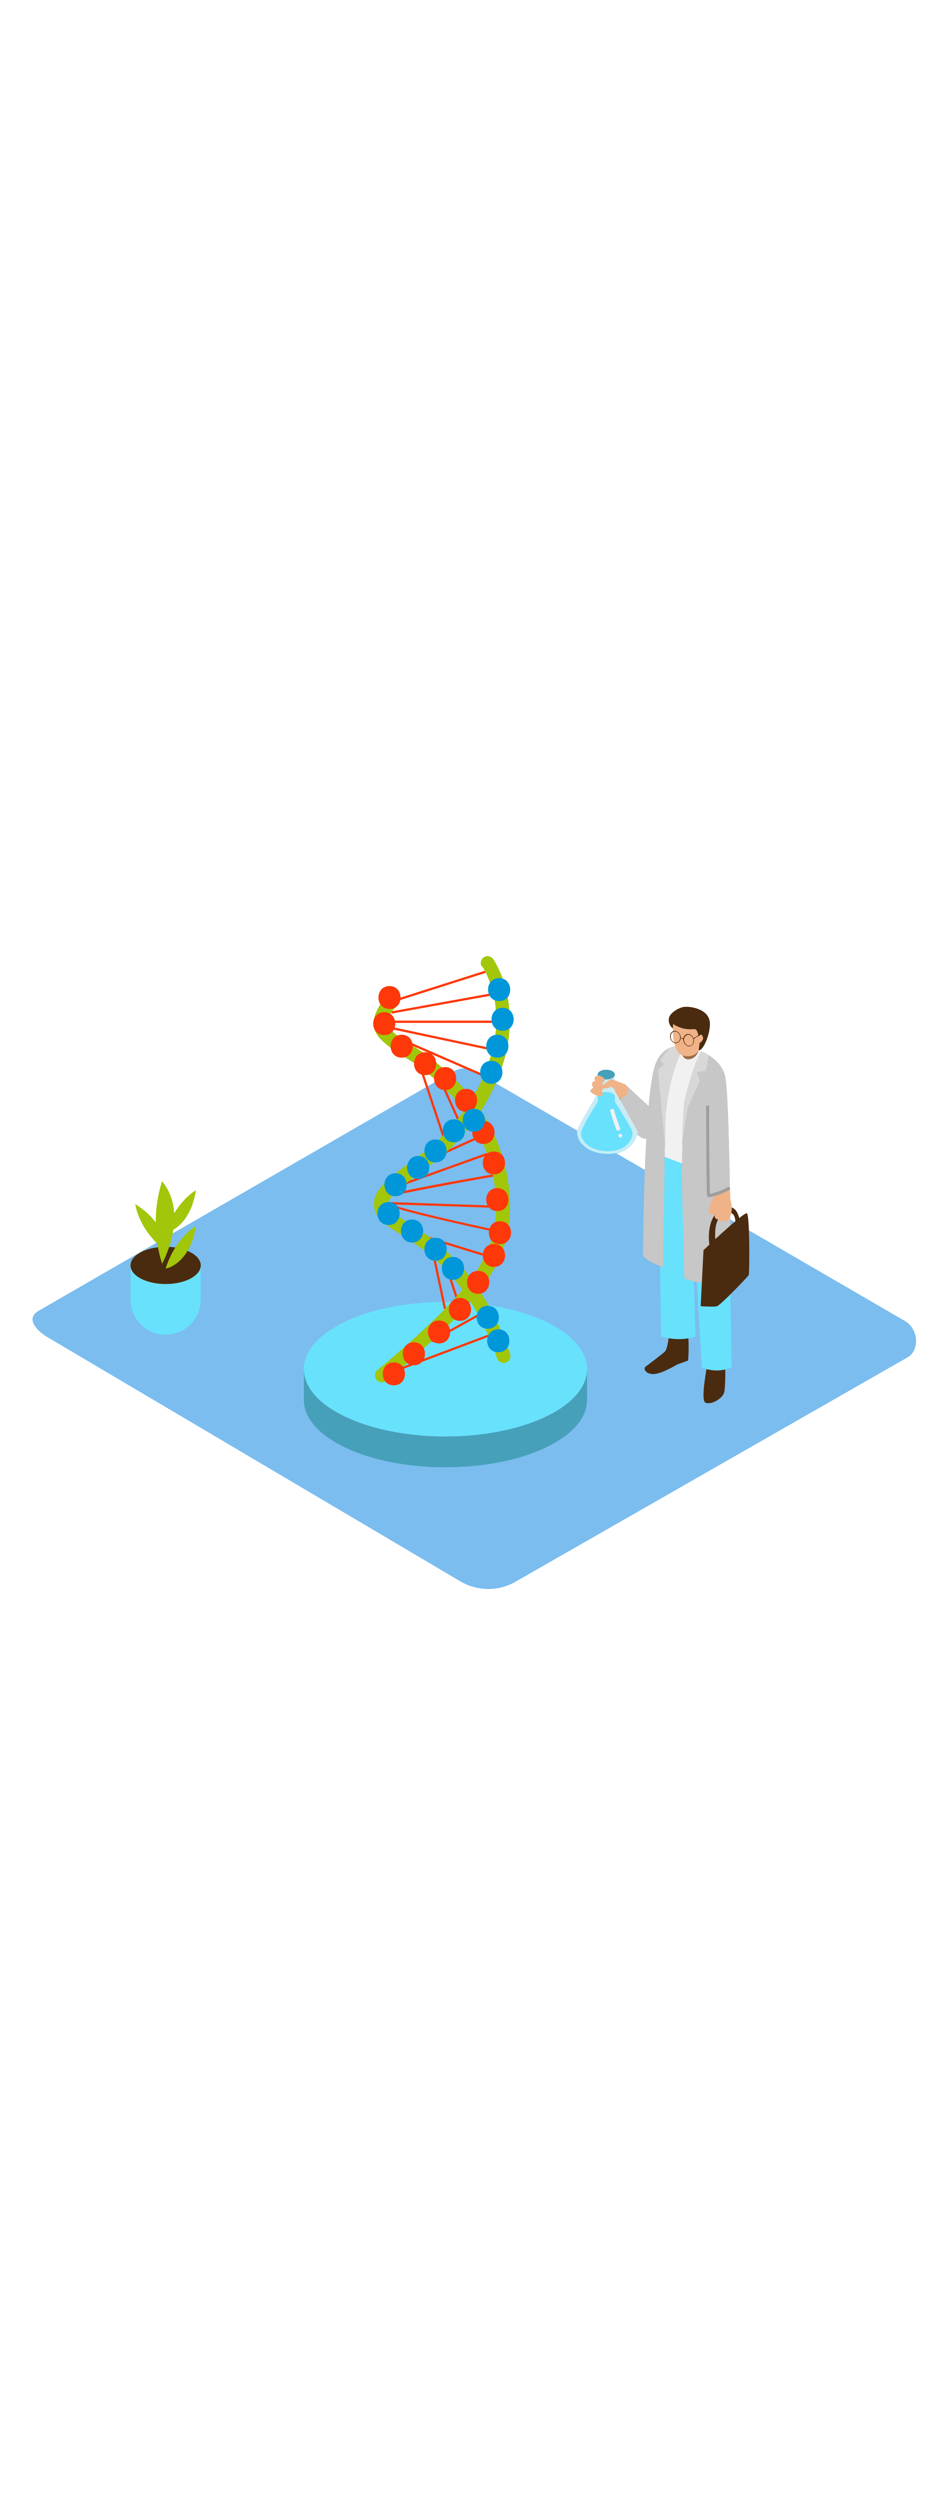 <svg version="1.1" id="Layer_1" xmlns="http://www.w3.org/2000/svg" xmlns:xlink="http://www.w3.org/1999/xlink" x="0px" y="0px" viewBox="0 0 500 500" style="width: 188px;" xml:space="preserve" data-imageid="dna-38" imageName="DNA" class="illustrations_image">
<style type="text/css">
	.st0_dna-38{fill:#7BBDEF;}
	.st1_dna-38{fill:url(#SVGID_1_);}
	.st2_dna-38{fill:url(#SVGID_00000161615108147527462340000000466647893889004467_);}
	.st3_dna-38{fill:url(#SVGID_00000012466893841922610100000001574817055690548618_);}
	.st4_dna-38{fill:#68E1FD;}
	.st5_dna-38{opacity:0.47;fill:#225870;enable-background:new    ;}
	.st6_dna-38{opacity:0.38;fill:url(#SVGID_00000124855737124918213890000004495932717000184203_);enable-background:new    ;}
	.st7_dna-38{fill:#FF3809;}
	.st8_dna-38{fill:#A2C609;}
	.st9_dna-38{fill:#0097DA;}
	.st10_dna-38{fill:#9E9E9E;}
	.st11_dna-38{opacity:0.5;fill:#F1F1F1;enable-background:new    ;}
	.st12_dna-38{fill:#4A2B0F;}
	.st13_dna-38{fill:#F1F1F1;}
	.st14_dna-38{fill:#F0B387;}
	.st15_dna-38{opacity:0.7;fill:#F1F1F1;enable-background:new    ;}
	.st16_dna-38{opacity:0.5;fill:#4A2B0F;enable-background:new    ;}
</style>
<g id="background_dna-38">
	<path class="st0_dna-38" d="M245.7,426.6L26.5,297.1c-7-3.9-13-10.4-6.2-14.6l219.9-126.8c3.3-2.1,8.3-3.4,11.7-1.4l230,133.5&#10;&#9;&#9;c7,4,8.2,15.4,1.2,19.4L274.6,426.4C265.7,431.6,254.7,431.6,245.7,426.6z"/>
	
		<linearGradient id="SVGID_1_-dna-38" gradientUnits="userSpaceOnUse" x1="344.647" y1="169.939" x2="361.677" y2="195.979" gradientTransform="matrix(1 0 0 -1 0 502)">
		<stop offset="1.000000e-02" style="stop-color:#7BBDEF"/>
		<stop offset="1" style="stop-color:#225870"/>
	</linearGradient>
	<path class="st1_dna-38" d="M385.8,313l-25.8-9.4l-41.6,20.9l34.8,24.8C363.8,343.8,378,335.6,385.8,313z"/>
	
		<linearGradient id="SVGID_00000011738672403675219410000002013831424267923613_-dna-38" gradientUnits="userSpaceOnUse" x1="65.609" y1="202.351" x2="77.029" y2="219.801" gradientTransform="matrix(1 0 0 -1 0 502)">
		<stop offset="1.000000e-02" style="stop-color:#7BBDEF"/>
		<stop offset="1" style="stop-color:#225870"/>
	</linearGradient>
	<path style="fill:url(#SVGID_00000011738672403675219410000002013831424267923613_);" d="M99.6,291.1L71,277.6l-28.8,14.5&#10;&#9;&#9;l25.6,15.2C78.4,301.9,88.9,296.4,99.6,291.1z"/>
	
		<linearGradient id="SVGID_00000047025229021341270250000009403825458676729246_-dna-38" gradientUnits="userSpaceOnUse" x1="196.453" y1="131.328" x2="225.603" y2="175.898" gradientTransform="matrix(1 0 0 -1 0 502)">
		<stop offset="1.000000e-02" style="stop-color:#7BBDEF"/>
		<stop offset="1" style="stop-color:#225870"/>
	</linearGradient>
	<polyline style="fill:url(#SVGID_00000047025229021341270250000009403825458676729246_);" points="298.4,350 215.6,391.7 &#10;&#9;&#9;125.4,344 201,301.2 &#9;"/>
</g>
<g id="dna_dna-38">
	<path class="st4_dna-38 targetColor" d="M304.3,313.4c-12.5-11.5-37.8-19.4-67.1-19.4s-54.6,7.9-67.1,19.5h-8.3v16.3c0,19.8,33.7,35.8,75.4,35.8&#10;&#9;&#9;s75.4-16,75.4-35.8v-16.4H304.3z" style="fill: rgb(104, 225, 253);"/>
	<path class="st5_dna-38" d="M304.3,313.4c-12.5-11.5-37.8-19.4-67.1-19.4s-54.6,7.9-67.1,19.5h-8.3v16.3c0,19.8,33.7,35.8,75.4,35.8&#10;&#9;&#9;s75.4-16,75.4-35.8v-16.4H304.3z"/>
	<ellipse class="st4_dna-38 targetColor" cx="237.2" cy="313.4" rx="75.4" ry="35.8" style="fill: rgb(104, 225, 253);"/>
	
		<linearGradient id="SVGID_00000079468144989802267980000001952225642676336035_-dna-38" gradientUnits="userSpaceOnUse" x1="240.584" y1="406.351" x2="234.424" y2="229.891" gradientTransform="matrix(1 0 0 -1 0 502)">
		<stop offset="0" style="stop-color:#F1F1F1;stop-opacity:0"/>
		<stop offset="1" style="stop-color:#68E1FD"/>
	</linearGradient>
	<path style="opacity:0.38;fill:url(#SVGID_00000079468144989802267980000001952225642676336035_);enable-background:new    ;" d="&#10;&#9;&#9;M161.3,102.1v212.2c0,19.8,33.8,35.8,75.4,35.8S312,334,312,314.3V105.4L161.3,102.1z"/>
	
		<rect x="208.1" y="109.3" transform="matrix(0.953 -0.303 0.303 0.953 -22.295 75.951)" class="st7_dna-38" width="51.5" height="1.2"/>
	<rect x="208" y="118" transform="matrix(0.984 -0.178 0.178 0.984 -17.306 44.001)" class="st7_dna-38" width="57.7" height="1.2"/>
	<rect x="206.3" y="128" class="st7_dna-38" width="60.9" height="1.2"/>
	<rect x="235.5" y="108" transform="matrix(0.208 -0.978 0.978 0.208 52.118 340.046)" class="st7_dna-38" width="1.2" height="59.6"/>
	
		<rect x="238.5" y="124.4" transform="matrix(0.399 -0.917 0.917 0.399 7.005 308.975)" class="st7_dna-38" width="1.2" height="49.5"/>
	
		<rect x="229.7" y="152" transform="matrix(0.949 -0.316 0.316 0.949 -42.648 81.516)" class="st7_dna-38" width="1.2" height="40.8"/>
	
		<rect x="238.3" y="153.8" transform="matrix(0.912 -0.41 0.41 0.912 -48.419 112.811)" class="st7_dna-38" width="1.2" height="31"/>
	
		<rect x="227.6" y="194.3" transform="matrix(0.911 -0.413 0.413 0.911 -58.761 118.152)" class="st7_dna-38" width="32.3" height="1.2"/>
	
		<rect x="213.7" y="205.9" transform="matrix(0.941 -0.338 0.338 0.941 -55.739 92.728)" class="st7_dna-38" width="49.6" height="1.2"/>
	<path class="st7_dna-38" d="M208.9,221.4l-0.2-0.3l-0.7-0.6c1.1-1.3,40.3-8.3,57.1-11.2l0.2,1.2C243.6,214.3,210.6,220.4,208.9,221.4z"/>
	<path class="st7_dna-38" d="M265.2,240.7c-0.1,0-14.8-3.1-29.3-6.5c-29.7-6.9-30-8.3-30.2-9l-0.1-0.3l0.2-0.2c0.2-0.3,0.2-0.3,30.9,0.8&#10;&#9;&#9;l30.4,1v1.2c-17.9-0.6-49.7-1.7-58.5-1.9c7.6,2.9,37.5,9.7,56.8,13.8L265.2,240.7z"/>
	
		<rect x="238.5" y="223.3" transform="matrix(0.294 -0.956 0.956 0.294 -67.439 402.833)" class="st7_dna-38" width="1.2" height="47.5"/>
	
		<rect x="233" y="249.9" transform="matrix(0.978 -0.208 0.208 0.978 -50.114 54.337)" class="st7_dna-38" width="1.2" height="31.8"/>
	
		<rect x="239.6" y="254.8" transform="matrix(0.95 -0.311 0.311 0.95 -70.849 87.965)" class="st7_dna-38" width="1.2" height="22.4"/>
	<rect x="227.6" y="290" transform="matrix(0.875 -0.484 0.484 0.875 -110.196 154.439)" class="st7_dna-38" width="32.9" height="1.2"/>
	
		<rect x="211.8" y="303.3" transform="matrix(0.936 -0.352 0.352 0.936 -91.875 103.26)" class="st7_dna-38" width="51.7" height="1.2"/>
	<path class="st8_dna-38" d="M206.7,114.5c-3.2,2.9-5.7,6.6-7.1,10.8c-0.7,2.2-0.8,4.6-0.3,6.9c0.7,2.3,2,4.4,3.7,6&#10;&#9;&#9;c3.2,3.1,6.8,5.8,10.7,8.1c1.9,1.2,3.7,2.3,5.6,3.5c0.8,0.5,1.7,1.1,2.5,1.6s1.8,1.3,2.2,1.6c7.3,5.6,14,11.9,20,18.8&#10;&#9;&#9;c5.8,6.9,10.5,14.6,13.8,22.9c3.7,9.1,5.8,18.8,6.3,28.6c0.4,9.4-0.7,17.9-4.3,26.7c-0.2,0.6-0.6,1.4-1.1,2.4s-1,1.9-1.5,2.9&#10;&#9;&#9;c-1,1.9-2.1,3.8-3.3,5.6c-1.2,1.8-2.4,3.6-3.8,5.4c-0.2,0.2-0.3,0.4-0.5,0.6l-0.1,0.2l-1.1,1.4c-0.7,0.9-1.4,1.7-2.1,2.6&#10;&#9;&#9;c-5.5,6.4-11.3,12.5-17.5,18.2c-8.9,8.5-18.2,16.6-27.6,24.4l-0.5,0.4c-1.5,1.3-1.3,3.9,0,5.2c1.5,1.4,3.8,1.4,5.2,0&#10;&#9;&#9;c8.1-6.6,16-13.5,23.7-20.6c6.1-5.6,12.1-11.4,17.7-17.5c6-6.6,11.8-13.7,16.1-21.6c4.5-8.2,7.2-17.3,7.9-26.6&#10;&#9;&#9;c0.7-10.1-0.3-20.2-3-30c-2.5-9.5-6.6-18.5-11.9-26.8c-5.2-7.7-11.4-14.8-18.4-21c-3.5-3.2-7.2-6.2-11-9c-3.4-2.5-7.1-4.7-10.6-7&#10;&#9;&#9;c-0.9-0.6-1.8-1.2-2.8-1.8l-1.2-0.9l-0.6-0.4c-0.1-0.1-0.2-0.1-0.3-0.2c-1.6-1.2-3.1-2.6-4.5-4.2c0.3,0.4,0-0.1-0.1-0.1l-0.4-0.6&#10;&#9;&#9;c-0.5-0.9,0.1,0.4-0.1-0.2c0-0.2-0.1-0.4-0.2-0.6c-0.2-0.5,0,0.5,0,0c0-0.2,0-0.4,0-0.6s0-0.4,0-0.7c0-0.4-0.1,0.5,0-0.2&#10;&#9;&#9;c0.1-0.4,0.2-0.9,0.3-1.3c0.1-0.2,0.1-0.4,0.2-0.7c0.4-1-0.2,0.3,0.1-0.2c0.4-0.9,0.9-1.8,1.5-2.7c0.3-0.4,0.5-0.8,0.8-1.2&#10;&#9;&#9;c-0.3,0.5,0,0,0.1-0.1l0.6-0.7c0.6-0.7,1.2-1.3,1.9-2c1.4-1.4,1.4-3.8,0-5.2S208.1,113.1,206.7,114.5L206.7,114.5z"/>
	<path class="st8_dna-38" d="M256.5,98.7c0.7,1.1,1.4,2.3,2,3.5c0.3,0.6,0.6,1.1,0.8,1.7c0.2,0.4,0.3,0.7,0.5,1.1s0.4,0.7-0.1-0.2&#10;&#9;&#9;c0.1,0.3,0.2,0.6,0.4,0.9c0.7,1.8,1.3,3.5,1.8,5.4c0.7,2.3,1.2,4.6,1.6,6.9c0.1,0.6,0.2,1.2,0.3,1.7c-0.1-0.8,0,0.4,0,0.5&#10;&#9;&#9;c0,0.4,0.1,0.7,0.1,1.1c0.1,1.4,0.2,2.8,0.3,4.2c0.2,5.8-0.4,11.6-1.8,17.2c-2.8,11.5-7.7,22.4-14.5,32c-3.3,4.8-7,9.2-11,13.4&#10;&#9;&#9;c-4.4,4.4-9.2,8.5-14.3,12.2c-4.3,3.2-8.6,6.3-12.8,9.6c-3.5,2.8-7.1,6-9.2,10c-2.4,4.3-1.9,9.7,1.4,13.4c1.2,1.3,2.6,2.5,4.1,3.6&#10;&#9;&#9;c3.5,2.6,7.3,4.8,11,7.2c2.4,1.6,4.7,3.2,7,4.8l1.8,1.4c0.4,0.3-0.7-0.6-0.1-0.1c0.2,0.1,0.4,0.3,0.5,0.4c0.4,0.3,0.7,0.6,1.1,0.8&#10;&#9;&#9;c1.3,1.1,2.6,2.2,3.9,3.3c2.8,2.4,5.4,5,7.9,7.8c1.4,1.5,2.7,3.1,4,4.7l0.9,1.1c0.1,0.1,0.7,0.9,0.2,0.2l0.4,0.5c0.8,1,1.5,2,2.2,3&#10;&#9;&#9;c5.9,8.4,10.8,17.5,14.6,27c1.1,2.8,2.2,5.6,3.1,8.4c0.6,1.9,2.6,3.1,4.5,2.6c2-0.6,3.1-2.6,2.6-4.5c-6.6-19.1-16.4-37.4-30.8-51.8&#10;&#9;&#9;c-4.9-4.8-10.2-9.2-15.8-13.1c-4-2.8-8.2-5.3-12.3-8c-0.8-0.5-1.6-1.1-2.4-1.6l-0.5-0.4c-0.8-0.6,0.6,0.5,0.1,0.1&#10;&#9;&#9;c-0.3-0.3-0.7-0.5-1-0.8c-0.5-0.5-1.1-1-1.6-1.5c-0.1-0.1-0.2-0.2-0.3-0.4c0,0,0.5,0.9,0.1,0.1c-0.1-0.2-0.3-0.4-0.4-0.6&#10;&#9;&#9;s-0.3-1-0.1-0.1c-0.1-0.2-0.1-0.3-0.2-0.5s-0.1-0.5-0.2-0.8c0.2,1,0.1,0.1,0.1-0.1s0-0.4,0-0.6c0,1,0,0.2,0,0&#10;&#9;&#9;c0.1-0.4,0.2-0.8,0.4-1.2c-0.3,0.9,0.2-0.4,0.3-0.6c0.3-0.5,0.6-1,0.9-1.4c0.1-0.1,0.7-0.9,0.1-0.2c0.1-0.2,0.3-0.4,0.5-0.6&#10;&#9;&#9;c0.4-0.4,0.7-0.9,1.1-1.2c0.8-0.8,1.6-1.6,2.5-2.4s1.6-1.4,2.4-2l0.6-0.4l0.1-0.1l1.3-1c2.1-1.6,4.2-3.2,6.3-4.7&#10;&#9;&#9;c5.2-3.9,10.5-7.8,15.3-12.1c4.7-4.3,8.9-9,12.7-14.1c7.4-9.6,13.1-20.4,16.8-32c3.8-11.5,4.7-23.7,2.7-35.6&#10;&#9;&#9;c-1.2-6.9-3.6-13.5-7.1-19.5c-0.2-0.3-0.3-0.6-0.5-0.8c-1.1-1.7-3.3-2.3-5-1.3c-1.7,1-2.3,3.3-1.3,5.1L256.5,98.7z"/>
	<path class="st7_dna-38" d="M207.4,109.6c-7.8,0-7.9,12.2,0,12.2S215.2,109.6,207.4,109.6z"/>
	<path class="st7_dna-38" d="M204.6,123.5c-7.8,0-7.9,12.2,0,12.2S212.4,123.5,204.6,123.5z"/>
	<path class="st7_dna-38" d="M213.9,135.5c-7.8,0-7.9,12.2,0,12.2S221.7,135.5,213.9,135.5z"/>
	<path class="st7_dna-38" d="M226.4,144.8c-7.9,0-7.9,12.2,0,12.2S234.2,144.8,226.4,144.8z"/>
	<path class="st7_dna-38" d="M237,152.7c-7.8,0-7.9,12.2,0,12.2S244.9,152.7,237,152.7z"/>
	<path class="st7_dna-38" d="M248.2,164.3c-7.9,0-7.9,12.2,0,12.2C256,176.5,256,164.3,248.2,164.3z"/>
	<path class="st7_dna-38" d="M257.4,181.4c-7.9,0-7.9,12.2,0,12.2C265.3,193.6,265.3,181.4,257.4,181.4z"/>
	<path class="st7_dna-38" d="M263,197.6c-7.9,0-7.9,12.2,0,12.2C270.9,209.8,270.9,197.6,263,197.6z"/>
	<path class="st7_dna-38" d="M264.8,217.1c-7.8,0-7.9,12.2,0,12.2S272.7,217.1,264.8,217.1z"/>
	<path class="st7_dna-38" d="M266.2,234.7c-7.8,0-7.9,12.2,0,12.2S274.1,234.7,266.2,234.7z"/>
	<path class="st7_dna-38" d="M263,246.8c-7.9,0-7.9,12.2,0,12.2C270.9,259,270.9,246.8,263,246.8z"/>
	<path class="st7_dna-38" d="M254.6,261.1c-7.9,0-7.9,12.2,0,12.2C262.5,273.3,262.5,261.1,254.6,261.1z"/>
	<path class="st7_dna-38" d="M244.9,275.5c-7.8,0-7.9,12.2,0,12.2S252.8,275.5,244.9,275.5z"/>
	<path class="st7_dna-38" d="M233.8,287.5c-7.9,0-7.9,12.2,0,12.2S241.6,287.5,233.8,287.5z"/>
	<path class="st7_dna-38" d="M220.4,299.1c-7.9,0-7.9,12.2,0,12.2S228.2,299.1,220.4,299.1z"/>
	<path class="st7_dna-38" d="M209.7,309.8c-7.8,0-7.9,12.2,0,12.2S217.6,309.8,209.7,309.8z"/>
	<path class="st9_dna-38" d="M265.8,105.4c-7.9,0-7.9,12.2,0,12.2S273.6,105.4,265.8,105.4z"/>
	<path class="st9_dna-38" d="M267.6,121.2c-7.8,0-7.9,12.2,0,12.2S275.5,121.2,267.6,121.2z"/>
	<path class="st9_dna-38" d="M264.8,135.5c-7.8,0-7.9,12.2,0,12.2S272.7,135.5,264.8,135.5z"/>
	<path class="st9_dna-38" d="M261.6,149.4c-7.9,0-7.9,12.2,0,12.2C269.5,161.6,269.5,149.4,261.6,149.4z"/>
	<path class="st9_dna-38" d="M241.7,180.5c-7.9,0-7.9,12.2,0,12.2S249.5,180.5,241.7,180.5z"/>
	<path class="st9_dna-38" d="M231.9,191.2c-7.9,0-7.9,12.2,0,12.2S239.8,191.2,231.9,191.2z"/>
	<path class="st9_dna-38" d="M222.7,200c-7.9,0-7.9,12.2,0,12.2S230.5,200,222.7,200z"/>
	<path class="st9_dna-38" d="M210.6,209.2c-7.9,0-7.9,12.2,0,12.2S218.5,209.2,210.6,209.2z"/>
	<path class="st9_dna-38" d="M206.9,224.5c-7.9,0-7.9,12.2,0,12.2S214.8,224.5,206.9,224.5z"/>
	<path class="st9_dna-38" d="M219.4,233.8c-7.8,0-7.9,12.2,0,12.2S227.3,233.8,219.4,233.8z"/>
	<path class="st9_dna-38" d="M231.9,243.5c-7.9,0-7.9,12.2,0,12.2S239.8,243.5,231.9,243.5z"/>
	<path class="st9_dna-38" d="M241.2,253.7c-7.9,0-7.9,12.2,0,12.2S249.1,253.7,241.2,253.7z"/>
	<path class="st9_dna-38" d="M259.7,279.7c-7.8,0-7.9,12.2,0,12.2C267.6,291.9,267.6,279.7,259.7,279.7z"/>
	<path class="st9_dna-38" d="M265.3,292.2c-7.8,0-7.9,12.2,0,12.2S273.2,292.2,265.3,292.2z"/>
	<path class="st9_dna-38" d="M252.3,174.9c-7.9,0-7.9,12.2,0,12.2S260.2,174.9,252.3,174.9z"/>
</g>
<g id="character_dna-38">
	<path class="st10_dna-38" d="M344.3,190.9c-6.3,0.5-17.8-17.9-17.8-17.9c6.4-3.4,6.7-10.8,6.7-10.8l15.7,14.5"/>
	<path class="st10_dna-38" d="M326.5,173c0,0-3-0.6-0.7-6.2s5.7-6.1,7.4-4.6S332.2,173.4,326.5,173z"/>
	<path class="st11_dna-38" d="M344.3,190.9c-6.3,0.5-17.8-17.9-17.8-17.9c6.4-3.4,6.7-10.8,6.7-10.8l15.7,14.5"/>
	<path class="st12_dna-38" d="M356.6,292c0,0-0.8,10.5-2.6,12.1s-9.1,7.1-10.3,8s-0.1,3.9,4.2,3.9s12.5-5,12.5-5l6-2.2&#10;&#9;&#9;c0,0,0.9-10.2-0.5-16.5S356.6,292,356.6,292z"/>
	<path class="st12_dna-38" d="M377,309c0,0-4.2,20.5-1.5,22.1s9.1-1.8,10.1-5.3s0.6-24.4,0-24.5"/>
	<path class="st4_dna-38 targetColor" d="M350.9,219.8l1.1,76.2c0,0,9.4,3.2,18.3,0l-1.8-72.1l5.2,88.6c5.1,2.1,10.8,2.1,15.9,0l-1.7-99.2L347.1,195&#10;&#9;&#9;L350.9,219.8z" style="fill: rgb(104, 225, 253);"/>
	<path class="st13_dna-38" d="M373.5,144.5c0,0-7-3.9-13.5-2s-6.7,30.5-6.8,32.4s0.7,25.5,0.7,25.5l10.1,3.9L373.5,144.5z"/>
	<path class="st10_dna-38" d="M364,141.9c0,0-9.9-2.8-14.7,8.5c-6.6,15.3-6.9,102.7-6.9,102.7s3.5,4,10.8,5.9c0,0,0.9-90.2,1.6-95.9&#10;&#9;&#9;C356,153.7,364,141.9,364,141.9z"/>
	<path class="st11_dna-38" d="M364,141.9c0,0-9.9-2.8-14.7,8.5c-6.6,15.3-6.9,102.7-6.9,102.7s3.5,4,10.8,5.9c0,0,0.9-90.2,1.6-95.9&#10;&#9;&#9;C356,153.7,364,141.9,364,141.9z"/>
	<path class="st10_dna-38" d="M356.5,142.6c0,0-5.6,6.6-5.1,6.6s2,2,2,2l-3.1,3.1l4,42.7c0,0-2.9-31,9.8-55&#10;&#9;&#9;C364,142,358.6,141.4,356.5,142.6z"/>
	<path class="st10_dna-38" d="M373.5,144.5c0,0,9.9,3.4,12.5,12.5c2.7,9.4,3.1,103.7,3.1,104.7s-6.3,4.9-11.6,5.7s-13.1-2.2-13.1-2.2&#10;&#9;&#9;l-1.4-55c0,0,0.7-31.6,1.4-37.7S373.5,144.5,373.5,144.5z"/>
	<path class="st11_dna-38" d="M373.5,144.5c0,0,9.9,3.4,12.5,12.5c2.7,9.4,3.1,103.7,3.1,104.7s-6.3,4.9-11.6,5.7s-13.1-2.2-13.1-2.2&#10;&#9;&#9;l-1.4-55c0,0,0.7-31.6,1.4-37.7S373.5,144.5,373.5,144.5z"/>
	<path class="st10_dna-38" d="M378,220.6c-0.3-15.6-0.4-31.2-0.4-46.8c0-0.5-0.5-0.8-0.9-0.7c-0.4,0-0.7,0.3-0.7,0.7&#10;&#9;&#9;c0,15.8,0.1,31.5,0.4,47.2L378,220.6z"/>
	<path class="st12_dna-38" d="M374.6,250.1c0,0,21.5-20.5,23.1-19.6s1.4,31.9,1,32.8s-15.1,16.1-16.9,16.6s-8.7,0-8.7,0L374.6,250.1z"/>
	<path class="st12_dna-38" d="M381.2,246.8c0,0-2.5-13.7,4.8-16.3s5.4,8,5.4,8l2.6-3.1c0,0-0.6-10.6-8.4-7.8s-9,13.1-7.7,20.8"/>
	<path class="st14_dna-38" d="M388.7,217.4c-2.6,1.6-5.5,2.6-8.5,3c-0.6,2.1-1.4,4.2-2.4,6.2c-0.5,2.4-0.6,4.7,1.9,4.5&#10;&#9;&#9;c0.3,0,0.6-0.2,0.7-0.5c0.1,0.6,0.1,1.3,0.2,1.9c0,0.1,0.1,0.2,0.2,0.3c0.2,0.6,0.8,0.9,1.4,0.9c0.2,0,0.4-0.1,0.5-0.2&#10;&#9;&#9;c0.1,0.6,0.5,1,1,1.2c0.6,0.2,1.2-0.1,1.5-0.6c0.4,0.7,1.2,0.9,1.9,0.6c0.4-0.2,0.8-0.6,0.9-1.1c0.1-0.1,0.3-0.2,0.3-0.3&#10;&#9;&#9;c1.9-3.3,1.5-6.9,0.6-10.4C388.8,221,388.7,219.2,388.7,217.4z"/>
	<path class="st10_dna-38" d="M373.5,144.2l3.9,2.3l-1.5,8.3l-4.8,0.6l1.6,4.6c0,0-5.2,11.4-6.1,13.4s-3.4,20.9-3.4,20.9s0.6-20.5,1.2-23.1&#10;&#9;&#9;S368.8,152,373.5,144.2z"/>
	<path class="st15_dna-38" d="M356.5,142.6c0,0-5.6,6.6-5.1,6.6s2,2,2,2l-3.1,3.1l4,42.7c0,0-2.9-31,9.8-55&#10;&#9;&#9;C364,142,358.6,141.4,356.5,142.6z"/>
	<path class="st15_dna-38" d="M373.5,144.2l3.9,2.3l-1.5,8.3l-4.8,0.6l1.6,4.6c0,0-5.2,11.4-6.1,13.4s-3.4,20.9-3.4,20.9s0.6-20.5,1.2-23.1&#10;&#9;&#9;S368.8,152,373.5,144.2z"/>
	<path class="st10_dna-38" d="M387.6,216.5c-3.3,1.9-6.8,3.2-10.5,3.8c-1,0.2-0.6,1.7,0.4,1.6c3.9-0.6,7.6-2,10.9-3.9&#10;&#9;&#9;c0.4-0.3,0.5-0.8,0.2-1.1C388.4,216.4,388,216.3,387.6,216.5z"/>
	<path class="st14_dna-38" d="M362.9,145.5c0,0,1,3.2,3.6,3.1s4.5-1.7,5.5-4.6"/>
	<path class="st16_dna-38" d="M362.9,145.5c0,0,1,3.2,3.6,3.1s4.5-1.7,5.5-4.6"/>
	<path class="st12_dna-38" d="M358.7,132.4c-1.7-1-2.7-2.9-2.6-4.9c0-3.7,5.7-6.5,8.1-6.8c3-0.4,13.2,0.8,13.8,8.4&#10;&#9;&#9;c0.4,5.2-3.2,14.6-5.8,14.7"/>
	<path class="st14_dna-38" d="M372.7,138.6c-0.3-1.2-0.6-2.3-1-3.5c-0.1-0.4-0.3-0.8-0.4-1.2c-0.7-1.9-1.8-1.3-3.5-1.3&#10;&#9;&#9;c-1.3,0-2.6-0.1-3.9-0.4c-1.9-0.5-3.8-1.3-5.5-2.4c-0.3,4.1-0.4,16,6.2,17c4,0.6,6.2-1,7.4-2.9&#10;&#9;&#9;C372.2,142.2,372.5,140.4,372.7,138.6z"/>
	<path class="st14_dna-38" d="M371.2,138.1c0,0,1.6-4.1,2.8-2c1.4,2.2-1.5,3.8-1.5,3.8"/>
	<path class="st12_dna-38" d="M359.9,140c-0.5,0-1-0.2-1.5-0.5c-1.4-1-2-2.8-1.4-4.4c0.5-1.3,1.9-2,3.2-1.5c0.2,0.1,0.4,0.2,0.6,0.3&#10;&#9;&#9;c0.7,0.5,1.2,1.2,1.5,2l0,0c0.3,0.8,0.2,1.7-0.1,2.5c-0.3,0.7-0.9,1.3-1.6,1.5C360.4,140,360.1,140,359.9,140z M359.4,133.8&#10;&#9;&#9;c-0.2,0-0.4,0-0.6,0.1c-0.7,0.2-1.2,0.7-1.4,1.3c-0.6,1.5-0.1,3.2,1.2,4.1c0.6,0.4,1.3,0.5,1.9,0.3c0.7-0.2,1.2-0.7,1.4-1.3&#10;&#9;&#9;c0.3-0.7,0.3-1.5,0.1-2.3l0,0c-0.2-0.7-0.7-1.4-1.3-1.8C360.3,133.9,359.8,133.8,359.4,133.8L359.4,133.8z"/>
	<path class="st12_dna-38" d="M367,141.7c-0.5,0-1-0.2-1.5-0.5c-0.7-0.5-1.2-1.2-1.5-2c-0.6-1.6,0.1-3.4,1.7-4c0.7-0.2,1.5-0.1,2.2,0.4&#10;&#9;&#9;c1.4,1,2,2.8,1.4,4.4c-0.3,0.7-0.9,1.3-1.6,1.5C367.5,141.6,367.2,141.7,367,141.7z M366.5,135.5c-0.2,0-0.4,0-0.6,0.1&#10;&#9;&#9;c-1.4,0.6-2.1,2.2-1.5,3.6c0.2,0.7,0.7,1.4,1.3,1.8c0.6,0.4,1.3,0.5,1.9,0.3c0.7-0.2,1.2-0.7,1.4-1.3c0.6-1.5,0.1-3.2-1.2-4.1&#10;&#9;&#9;C367.4,135.6,367,135.5,366.5,135.5L366.5,135.5z"/>
	<polygon class="st12_dna-38" points="369.4,137.8 369.2,137.5 374.5,134 374.6,134.2 &#9;"/>
	<path class="st12_dna-38" d="M364,138c-0.2-0.3-1-0.4-1.5-0.4v-0.3c0.1,0,1.4,0,1.7,0.5L364,138z"/>
	<path class="st14_dna-38" d="M324.2,169.2c0,0,5.1,0.9,8.4-0.8s1.6-6.9-0.9-6.8c-2.6,0.3-5.1,0.9-7.5,1.7"/>
	<path class="st4_dna-38 targetColor" d="M318.7,165.9c0,0-9.7,16.1-11.2,20.1s2.8,12.9,16.1,13s16.1-10.1,15.8-11.7s-12.1-21.9-12.1-21.9" style="fill: rgb(104, 225, 253);"/>
	<path class="st4_dna-38 targetColor" d="M318.2,156.7v14.5c0,0-9.8,14.8-9,17.6s4.4,7.8,14.4,7.9c11.1,0.1,13-8.3,13-9s-9.3-16.6-9.3-16.6v-14.4" style="fill: rgb(104, 225, 253);"/>
	<path class="st15_dna-38" d="M339.5,187.3c-0.2-1.5-12.1-21.9-12.1-21.9v-8.8h-9.1v10c-2,3.3-9.4,15.8-10.7,19.2&#10;&#9;&#9;c-1.5,3.9,2.8,12.9,16.1,13S339.7,188.9,339.5,187.3z"/>
	<ellipse class="st4_dna-38 targetColor" cx="322.8" cy="156.7" rx="4.6" ry="2.6" style="fill: rgb(104, 225, 253);"/>
	<ellipse class="st5_dna-38" cx="322.8" cy="156.7" rx="4.6" ry="2.6"/>
	<path class="st4_dna-38 targetColor" d="M327.4,171.1v-2.9c-2.6-1.9-6.9-2.2-9.1,0.2v2.8c-1.5,2.2-2.9,4.5-4.2,6.8c-1.1,1.8-2.1,3.7-3.1,5.6&#10;&#9;&#9;c-0.8,1.7-2.1,3.9-1.5,5.8c1.8,5.8,8.5,8,13.9,8.1c3.6,0,7.3-0.7,10.1-3.2c2.1-1.8,4-5,3-7.8c-0.9-2-1.9-3.8-3.1-5.6&#10;&#9;&#9;C331.4,177.5,329.4,174.3,327.4,171.1L327.4,171.1z" style="fill: rgb(104, 225, 253);"/>
	<ellipse class="st4_dna-38 targetColor" cx="322.8" cy="168.3" rx="4.6" ry="2.3" style="fill: rgb(104, 225, 253);"/>
	<path class="st13_dna-38" d="M330.2,185.3c-1.2-3.2-2.3-6.4-3.2-9.6c-0.1-0.6-0.7-0.9-1.3-0.7c-0.6,0.1-0.9,0.7-0.7,1.3&#10;&#9;&#9;c0.9,3.3,2,6.5,3.2,9.6C328.6,187.1,330.6,186.5,330.2,185.3z"/>
	<path class="st13_dna-38" d="M330.3,188.2c-0.6,0-1,0.5-1,1c0,0.6,0.5,1,1,1s1-0.5,1-1C331.4,188.7,330.9,188.2,330.3,188.2z"/>
	<path class="st14_dna-38" d="M319.1,157.2c0,0-2.3,0.1-2.5,1.1c-0.2,0.6,0.1,1.2,0.5,1.5c0,0-2.2,0.9-1.9,2.1c0.1,0.6,0.4,1.3,0.7,1.8&#10;&#9;&#9;c0,0-1.9,1.1-1.5,2s4.8,3.4,6,2.4s0-2.9,0-2.9s1.8-1.7,1.5-2.5s-1.4-1.3-1.4-1.3s1.9-1.2,1.4-2.3S319.1,157.2,319.1,157.2z"/>
	<path class="st14_dna-38" d="M330.2,160.8c-1.3-0.4-2.5-0.9-3.7-1.4c-0.6-0.3-1.3-0.2-1.9,0.2c-1.5,1-4.3,3.1-3.7,4&#10;&#9;&#9;c0.7,1.2,4.1-0.3,4.6-0.4s2,2.9,6.2,2.5c0,0,2.2-2.8,1.5-3.3C332.3,161.7,331.3,161.2,330.2,160.8z"/>
</g>
<g id="plant_dna-38">
	<path class="st4_dna-38 targetColor" d="M89.9,264.9c6.1-0.5,12.5-2.4,17-6.5v18c0,10.3-8.4,18.7-18.7,18.7l0,0c-10.3,0-18.7-8.4-18.7-18.7V258&#10;&#9;&#9;C75.8,260.6,83.1,265.5,89.9,264.9z" style="fill: rgb(104, 225, 253);"/>
	<ellipse class="st8_dna-38" cx="88.2" cy="258.2" rx="18.7" ry="9.9"/>
	<path class="st8_dna-38" d="M88.2,259.9c0,0,12.7-1.9,16.1-22.5C104.2,237.4,93.4,243.4,88.2,259.9z"/>
	<path class="st8_dna-38" d="M86.3,257.3c0,0,14.6-26.2,0-43.8C81.8,227.7,81.8,243,86.3,257.3z"/>
	<path class="st8_dna-38" d="M88.2,240.8c0,0,12.7-1.9,16.1-22.5C104.2,218.3,93.4,224.3,88.2,240.8z"/>
	<path class="st8_dna-38" d="M86.6,249.2c0,0,3.2-12.5-14.5-23.5C72.1,225.7,73.4,238,86.6,249.2z"/>
	<ellipse class="st12_dna-38" cx="88.2" cy="258.2" rx="18.7" ry="9.9"/>
	<path class="st8_dna-38" d="M88.2,259.9c0,0,12.7-1.9,16.1-22.5C104.2,237.4,93.4,243.4,88.2,259.9z"/>
	<path class="st8_dna-38" d="M86.3,257.3c0,0,14.6-26.2,0-43.8C81.8,227.7,81.8,243,86.3,257.3z"/>
	<path class="st8_dna-38" d="M88.2,240.8c0,0,12.7-1.9,16.1-22.5C104.2,218.3,93.4,224.3,88.2,240.8z"/>
	<path class="st8_dna-38" d="M86.6,249.2c0,0,3.2-12.5-14.5-23.5C72.1,225.7,73.4,238,86.6,249.2z"/>
</g>
</svg>